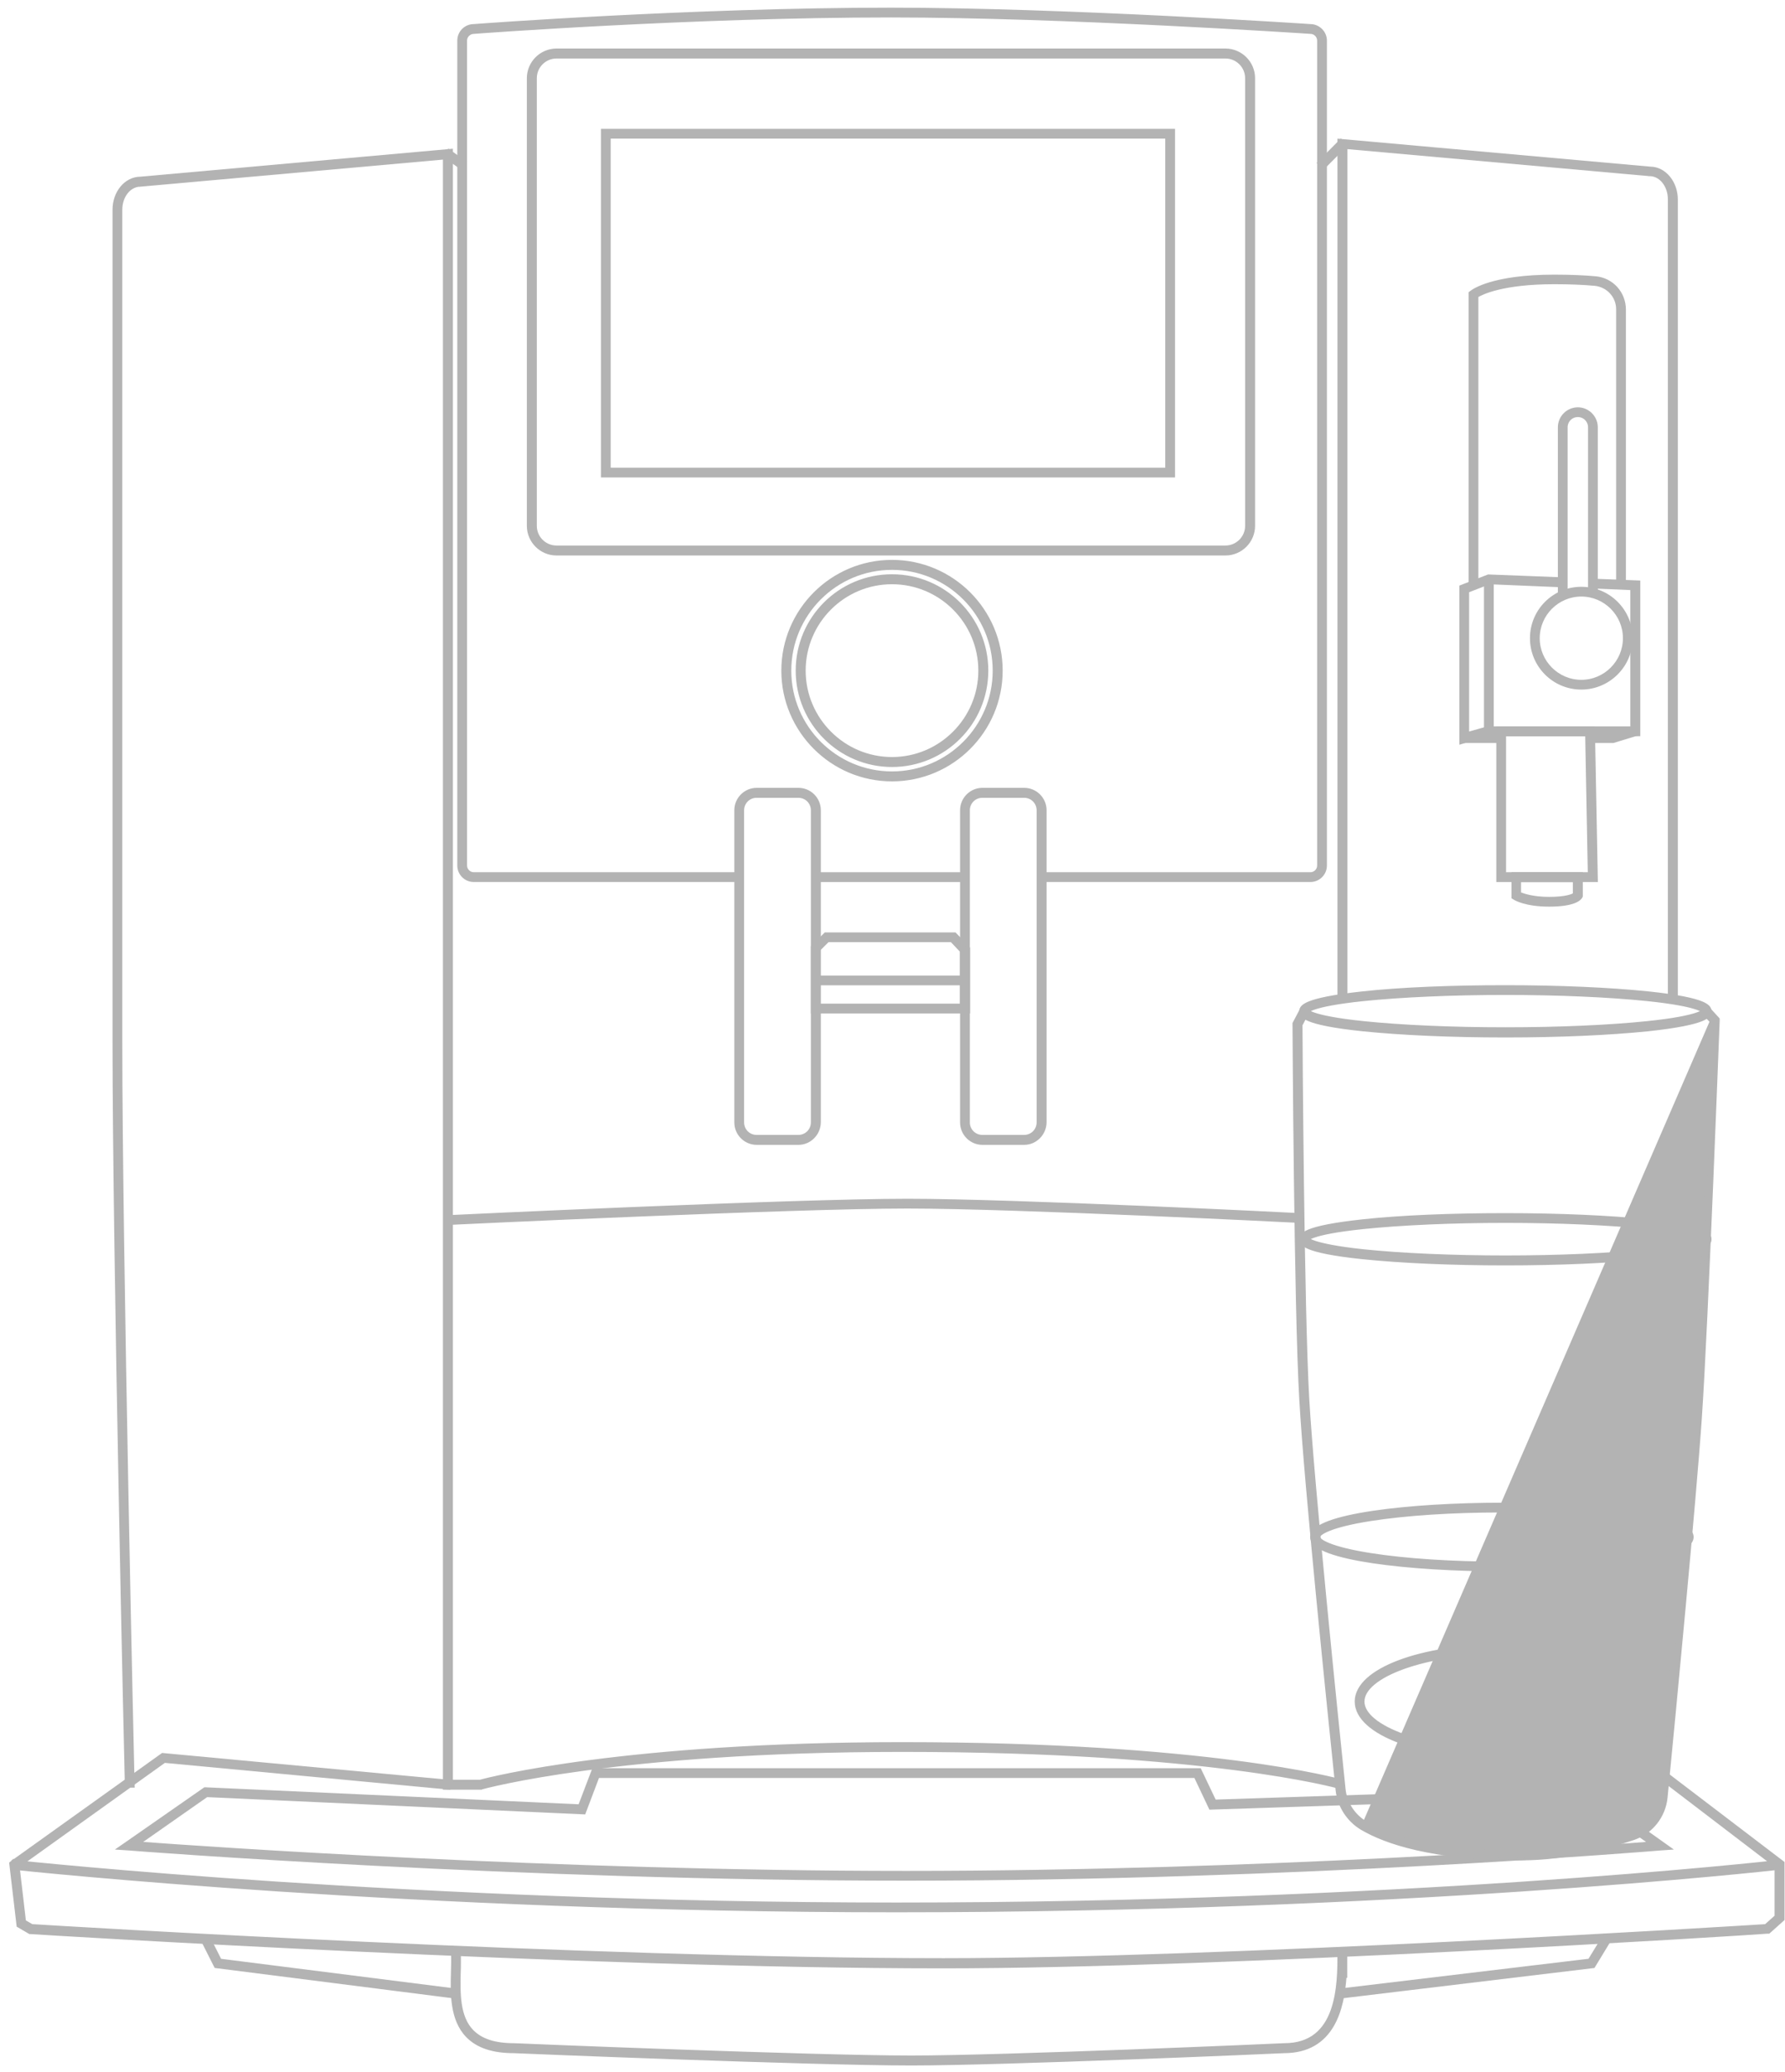 <svg width="131" height="152" viewBox="0 0 131 152" fill="none" xmlns="http://www.w3.org/2000/svg">
<path d="M35.297 131.201H35.32L35.341 131.191L35.364 131.18C35.369 131.178 35.377 131.176 35.39 131.172C35.412 131.166 35.443 131.158 35.484 131.147C35.566 131.126 35.686 131.095 35.845 131.056C36.163 130.979 36.636 130.87 37.267 130.741C38.529 130.481 40.422 130.138 42.966 129.795C48.054 129.111 55.746 128.429 66.201 128.429C77.402 128.429 85.391 129.096 90.591 129.765C93.19 130.1 95.092 130.436 96.349 130.69C96.977 130.817 97.445 130.923 97.757 130.999C97.821 131.014 97.879 131.028 97.93 131.041C98.004 131.059 98.064 131.075 98.111 131.087C98.151 131.098 98.181 131.106 98.202 131.112C98.216 131.116 98.224 131.118 98.229 131.12L98.234 131.121L98.332 131.153L98.361 131.055L98.451 130.753L98.481 130.656L98.383 130.629C98.267 130.595 88.664 127.913 66.201 127.913C45.864 127.913 35.91 130.481 35.238 130.67H33.138V11.129V11.02L33.029 11.029L10.306 13.063C9.213 13.066 8.358 14.121 8.358 15.378V76.456C8.358 91.855 9.247 130.561 9.262 130.954L9.266 131.051H9.362H9.678H9.782L9.778 130.947C9.763 130.556 8.875 91.837 8.875 76.456V15.393C8.875 14.372 9.527 13.594 10.311 13.594V13.595L10.32 13.594L32.606 11.6V131.101V131.201H32.706H35.297Z" fill="#B3B3B3" stroke="#B3B3B3" stroke-width="0.2"/>
<path d="M40.839 40.653H89.936C91.076 40.653 92.009 39.719 92.009 38.58V5.735C92.009 4.595 91.076 3.661 89.936 3.661H40.839C39.699 3.661 38.766 4.595 38.766 5.735V38.58C38.766 39.719 39.699 40.653 40.839 40.653ZM39.297 5.735C39.297 4.886 39.99 4.193 40.839 4.193H89.936C90.785 4.193 91.478 4.886 91.478 5.735V38.58C91.478 39.428 90.785 40.122 89.936 40.122H40.839C39.99 40.122 39.297 39.428 39.297 38.58V5.735Z" fill="#B3B3B3" stroke="#B3B3B3" stroke-width="0.2"/>
<path d="M86.036 34.928H86.136V34.828V9.652V9.552H86.036H44.303H44.203V9.652V34.828V34.928H44.303H86.036ZM85.62 34.412H44.719V10.069H85.62V34.412Z" fill="#B3B3B3" stroke="#B3B3B3" stroke-width="0.2"/>
<path d="M70.925 64.192V64.092H70.825H59.876H59.776V64.192V64.508V64.609H59.876H70.825H70.925V64.508V64.192Z" fill="#B3B3B3" stroke="#B3B3B3" stroke-width="0.2"/>
<path d="M76.342 64.508V64.608H76.442H96.172C96.784 64.608 97.281 64.112 97.281 63.499V2.978C97.281 2.366 96.77 1.871 96.176 1.868C95.808 1.841 77.991 0.663 65.388 0.663C50.891 0.663 35.133 1.837 34.765 1.868C34.154 1.871 33.66 2.367 33.66 2.978V63.499C33.66 64.112 34.157 64.608 34.769 64.608H54.243H54.343V64.508V64.192V64.092H54.243H34.769C34.448 64.092 34.176 63.82 34.176 63.499V2.978C34.176 2.658 34.447 2.385 34.784 2.385V2.385L34.793 2.384C34.957 2.37 50.828 1.18 65.403 1.18C78.05 1.18 95.969 2.37 96.164 2.385L96.164 2.385H96.172C96.493 2.385 96.764 2.656 96.764 2.978V63.499C96.764 63.82 96.493 64.092 96.172 64.092H76.442H76.342V64.192V64.508Z" fill="#B3B3B3" stroke="#B3B3B3" stroke-width="0.2"/>
<path d="M57.441 49.201C57.441 53.626 61.04 57.226 65.463 57.226C69.886 57.226 73.485 53.626 73.485 49.201C73.485 44.777 69.886 41.176 65.463 41.176C61.04 41.176 57.441 44.777 57.441 49.201ZM57.972 49.201C57.972 45.068 61.331 41.708 65.463 41.708C69.594 41.708 72.954 45.068 72.954 49.201C72.954 53.334 69.594 56.695 65.463 56.695C61.331 56.695 57.972 53.334 57.972 49.201Z" fill="#B3B3B3" stroke="#B3B3B3" stroke-width="0.2"/>
<path d="M58.496 49.201C58.496 53.053 61.628 56.171 65.463 56.171C69.314 56.171 72.431 53.053 72.431 49.201C72.431 45.349 69.314 42.231 65.463 42.231C61.613 42.231 58.496 45.349 58.496 49.201ZM59.027 49.201C59.027 45.655 61.904 42.762 65.463 42.762C69.022 42.762 71.9 45.655 71.9 49.201C71.9 52.747 69.008 55.64 65.463 55.64C61.919 55.64 59.027 52.747 59.027 49.201Z" fill="#B3B3B3" stroke="#B3B3B3" stroke-width="0.2"/>
<path d="M60.141 82.349H60.141V82.347V59.446C60.141 58.592 59.449 57.9 58.595 57.9H55.538C54.685 57.9 53.992 58.592 53.992 59.446V82.347C53.992 83.201 54.685 83.893 55.538 83.893H58.595C59.435 83.893 60.125 83.2 60.141 82.349ZM54.509 59.446C54.509 58.884 54.961 58.431 55.523 58.431H58.595C59.158 58.431 59.61 58.884 59.61 59.446V82.347C59.61 82.909 59.158 83.362 58.595 83.362H55.523C54.961 83.362 54.509 82.909 54.509 82.347V59.446Z" fill="#B3B3B3" stroke="#B3B3B3" stroke-width="0.2"/>
<path d="M76.708 82.349H76.708V82.347V59.446C76.708 58.592 76.016 57.9 75.162 57.9H72.105C71.251 57.9 70.559 58.592 70.559 59.446V82.347C70.559 83.201 71.251 83.893 72.105 83.893H75.162C76.002 83.893 76.692 83.2 76.708 82.349ZM71.076 59.446C71.076 58.884 71.528 58.431 72.09 58.431H75.162C75.725 58.431 76.177 58.884 76.177 59.446V82.347C76.177 82.909 75.725 83.362 75.162 83.362H72.09C71.528 83.362 71.076 82.909 71.076 82.347V59.446Z" fill="#B3B3B3" stroke="#B3B3B3" stroke-width="0.2"/>
<path d="M59.61 74.151V74.251H59.71H70.976H70.991H71.091V74.151V69.601V69.561L71.063 69.532L70.114 68.537L70.085 68.506H70.042H60.614H60.573L60.543 68.536L59.64 69.44L59.61 69.469V69.51V74.151ZM70.544 73.734H60.112V69.672L60.761 69.023H69.833L70.544 69.776V73.734Z" fill="#B3B3B3" stroke="#B3B3B3" stroke-width="0.2"/>
<path d="M32.772 89.674L32.776 89.775L32.877 89.769C33.133 89.754 58.237 88.564 66.607 88.564C74.466 88.564 95.142 89.603 95.351 89.618L95.453 89.626L95.458 89.523L95.473 89.207L95.478 89.109L95.38 89.102C95.168 89.087 74.472 88.047 66.607 88.047C58.23 88.047 33.107 89.238 32.851 89.253L32.752 89.259L32.757 89.358L32.772 89.674Z" fill="#B3B3B3" stroke="#B3B3B3" stroke-width="0.2"/>
<path d="M70.925 71.77V71.671H70.825H59.876H59.776V71.77V72.087V72.187H59.876H70.825H70.925V72.087V71.77Z" fill="#B3B3B3" stroke="#B3B3B3" stroke-width="0.2"/>
<path d="M2.158 141.779L2.181 141.793H2.208H2.235C2.837 141.836 42.669 144.309 69.213 144.309C79.585 144.309 94.599 143.687 107.075 143.058C113.313 142.744 118.918 142.427 122.991 142.186C126.994 141.948 129.525 141.783 129.718 141.763H129.772H129.81L129.839 141.737L130.833 140.848L130.866 140.819V140.774V136.706V136.656L130.827 136.626L122.543 130.314L122.464 130.253L122.403 130.333L122.208 130.589L122.147 130.668L122.226 130.729L130.335 136.921V140.593L129.581 141.264C127.467 141.396 89.494 143.762 69.243 143.762C43.123 143.762 4.129 141.375 2.343 141.263L1.805 140.953L1.335 136.919L12.071 129.231L32.862 131.186L32.962 131.195L32.971 131.096L33.001 130.779L33.011 130.68L32.911 130.67L11.962 128.712L11.925 128.708L11.894 128.73L0.9 136.595L0.9 136.594L0.896 136.598L0.82 136.658L0.777 136.693L0.783 136.748L1.311 141.238L1.316 141.287L1.359 141.312L2.158 141.779Z" fill="#B3B3B3" stroke="#B3B3B3" stroke-width="0.2"/>
<path d="M122.504 73.322V73.422H122.604H122.92H122.935H123.035V73.322V14.639C123.035 13.384 122.181 12.328 121.102 12.325L98.365 10.291L98.256 10.281V10.391V73.307V73.407H98.356H98.687H98.787V73.307V10.831L121.074 12.825L121.074 12.826H121.083C121.851 12.826 122.504 13.618 122.504 14.624V73.322Z" fill="#B3B3B3" stroke="#B3B3B3" stroke-width="0.2"/>
<path d="M0.919 136.968L0.91 137.066L1.009 137.076C1.011 137.077 1.016 137.077 1.022 137.078C1.788 137.159 30.357 140.196 65.795 140.196C102.683 140.196 129.952 137.147 130.573 137.077L130.582 137.076L130.68 137.066L130.671 136.968L130.64 136.651L130.631 136.55L130.53 136.561L130.521 136.562C129.895 136.632 102.652 139.679 65.795 139.679C30.386 139.679 1.844 136.645 1.073 136.563C1.067 136.562 1.062 136.561 1.06 136.561L0.959 136.551L0.95 136.651L0.919 136.968Z" fill="#B3B3B3" stroke="#B3B3B3" stroke-width="0.2"/>
<path d="M97.779 148.633C98.415 147.563 98.64 146.204 98.721 145.002H98.772V144.902V143.199V143.099H98.672H98.356H98.256V143.199C98.256 144.408 98.255 146.115 97.748 147.52C97.495 148.22 97.118 148.839 96.559 149.282C96.001 149.725 95.253 150 94.244 150V150L94.237 150C94.028 150.015 73.653 150.904 66.894 150.904C59.682 150.904 37.952 150.015 37.728 150L37.728 150H37.721C36.304 150 35.312 149.671 34.66 149.005L34.66 149.005C34.154 148.491 33.907 147.795 33.791 147.039C33.678 146.292 33.694 145.498 33.709 144.78L33.71 144.755C33.725 144.512 33.725 144.269 33.725 144.045V144.043V143.199V143.099H33.625H33.309H33.209V143.199V144.043C33.209 144.153 33.205 144.266 33.201 144.383L33.201 144.388C33.197 144.506 33.194 144.628 33.194 144.75C33.171 145.502 33.152 146.358 33.283 147.174C33.415 147.991 33.699 148.778 34.291 149.386L34.291 149.386C35.055 150.166 36.184 150.531 37.718 150.531C38.114 150.553 59.706 151.435 66.894 151.435C73.62 151.435 93.823 150.556 94.232 150.531C96.029 150.53 97.122 149.739 97.779 148.633Z" fill="#B3B3B3" stroke="#B3B3B3" stroke-width="0.2"/>
<path d="M33.402 146.523L33.5 146.535L33.514 146.437L33.559 146.106L33.572 146.006L33.472 145.993L16.16 143.8L15.326 142.145L15.28 142.054L15.19 142.101L14.904 142.252L14.817 142.298L14.861 142.386L15.795 144.239L15.819 144.286L15.871 144.293L33.402 146.523Z" fill="#B3B3B3" stroke="#B3B3B3" stroke-width="0.2"/>
<path d="M98.257 146.437L98.27 146.535L98.368 146.523L116.908 144.293L116.956 144.288L116.981 144.246L118.126 142.363L118.178 142.277L118.093 142.225L117.822 142.06L117.736 142.008L117.684 142.093L116.64 143.799L98.299 145.993L98.198 146.005L98.212 146.106L98.257 146.437Z" fill="#B3B3B3" stroke="#B3B3B3" stroke-width="0.2"/>
<path d="M8.959 135.449L8.724 135.611L9.009 135.63L9.459 135.66C9.874 135.702 38.181 137.876 66.502 137.876C94.828 137.876 121.446 135.701 121.844 135.66C121.845 135.66 121.846 135.66 121.846 135.66L122.279 135.63L122.558 135.611L122.33 135.449L116.411 131.246L116.384 131.226L116.35 131.227L89.155 132.129L88.084 129.883L88.057 129.826H87.994H43.61H43.541L43.517 129.89L42.533 132.475L15.12 131.227L15.12 131.227H15.115H15.055H15.024L14.998 131.245L8.959 135.449ZM88.792 132.605L88.82 132.665L88.886 132.663L116.217 131.76L121.086 135.212C116.653 135.56 92.29 137.359 66.502 137.359C40.656 137.359 14.837 135.558 10.221 135.211L15.175 131.745L42.807 133.009L42.88 133.012L42.905 132.945L43.89 130.342H87.72L88.792 132.605Z" fill="#B3B3B3" stroke="#B3B3B3" stroke-width="0.2"/>
<path d="M107.202 54.369V54.503L107.33 54.465L109.199 53.911H120.179H120.279V53.811V42.783V42.687L120.182 42.683L117.065 42.562L116.966 42.559L116.961 42.658L116.946 42.974L116.941 43.074L117.042 43.079L119.747 43.195V53.395H109.169H109.155L109.142 53.399L107.718 53.8V43.379L109.306 42.763L114.677 42.988L114.777 42.992L114.781 42.893L114.796 42.561L114.801 42.461L114.7 42.457L109.248 42.246L109.228 42.245L109.208 42.253L107.266 43.006L107.202 43.031V43.099V54.369Z" fill="#B3B3B3" stroke="#B3B3B3" stroke-width="0.2"/>
<path d="M117.062 64.609H117.164L117.162 64.507L116.951 53.493L116.949 53.395H116.851H110.013H109.913V53.495V64.508V64.609H110.013H117.062ZM116.436 53.911L116.628 64.092H110.429V53.911H116.436Z" fill="#B3B3B3" stroke="#B3B3B3" stroke-width="0.2"/>
<path d="M111.027 65.789V65.846L111.075 65.875L111.145 65.916C111.152 65.922 111.158 65.926 111.162 65.929C111.172 65.935 111.185 65.942 111.2 65.951C111.23 65.968 111.271 65.989 111.325 66.013C111.432 66.062 111.588 66.123 111.796 66.183C112.212 66.302 112.835 66.416 113.687 66.416C115.548 66.416 115.945 65.963 116.033 65.809L116.033 65.809L116.036 65.804L116.051 65.773L116.061 65.752V65.729V64.177V64.077H115.961H111.127H111.027V64.177V65.789ZM111.528 65.537V64.624H115.53V65.602C115.397 65.688 114.935 65.9 113.687 65.9C112.496 65.9 111.785 65.649 111.528 65.537Z" fill="#B3B3B3" stroke="#B3B3B3" stroke-width="0.2"/>
<path d="M119.124 43.034H119.224V42.934V22.715C119.224 21.489 118.312 20.48 117.1 20.37C116.268 20.295 115.256 20.249 114.079 20.249C109.516 20.249 108.099 21.324 107.984 21.411C107.982 21.413 107.981 21.414 107.98 21.414L107.98 21.414L107.919 21.46L107.879 21.49V21.54V42.919V43.019H107.979H108.296H108.396V42.919V21.731C108.771 21.504 110.309 20.751 114.079 20.751C115.251 20.751 116.242 20.796 117.051 20.871C117.995 20.971 118.708 21.743 118.708 22.7V42.934V43.034H118.808H119.124Z" fill="#B3B3B3" stroke="#B3B3B3" stroke-width="0.2"/>
<path d="M112.383 46.821C112.383 48.85 114.024 50.491 116.052 50.491C118.065 50.491 119.722 48.85 119.722 46.821C119.722 44.792 118.081 43.15 116.052 43.15C114.024 43.15 112.383 44.792 112.383 46.821ZM112.899 46.821C112.899 45.083 114.315 43.666 116.052 43.666C117.789 43.666 119.205 45.083 119.205 46.821C119.205 48.558 117.789 49.975 116.052 49.975C114.315 49.975 112.899 48.558 112.899 46.821Z" fill="#B3B3B3" stroke="#B3B3B3" stroke-width="0.2"/>
<path d="M114.847 43.787H114.947V43.687V31.348C114.947 30.875 115.324 30.498 115.796 30.498C116.268 30.498 116.645 30.875 116.645 31.348V43.401V43.501H116.745H117.061H117.161V43.401V31.348C117.161 30.599 116.544 29.982 115.796 29.982C115.048 29.982 114.431 30.599 114.431 31.348V43.687V43.787H114.531H114.847Z" fill="#B3B3B3" stroke="#B3B3B3" stroke-width="0.2"/>
<path d="M109.526 42.497V42.397H109.426H109.109H109.009V42.497V53.646V53.746H109.109H109.426H109.526V53.646V42.497Z" fill="#B3B3B3" stroke="#B3B3B3" stroke-width="0.2"/>
<path d="M98.479 10.372L98.408 10.301L98.338 10.372L96.841 11.879L96.77 11.95L96.841 12.02L97.065 12.243L97.136 12.314L97.207 12.243L98.704 10.736L98.774 10.665L98.704 10.595L98.479 10.372Z" fill="#B3B3B3" stroke="#B3B3B3" stroke-width="0.2"/>
<path d="M100.017 75.561L100.017 75.561C102.808 75.848 106.532 76.014 110.48 76.014C114.428 76.014 118.137 75.848 120.942 75.561L120.943 75.561C123.18 75.32 124.31 75.059 124.884 74.825C125.17 74.709 125.329 74.594 125.415 74.482C125.505 74.364 125.505 74.259 125.505 74.196C125.505 74.134 125.505 74.028 125.415 73.909C125.329 73.795 125.171 73.679 124.884 73.561C124.31 73.326 123.18 73.065 120.942 72.831L120.942 72.831C118.152 72.544 114.428 72.379 110.48 72.379C106.532 72.379 102.808 72.529 100.017 72.831C97.78 73.072 96.649 73.333 96.076 73.567C95.79 73.683 95.631 73.798 95.545 73.91C95.455 74.028 95.455 74.134 95.455 74.196C95.455 74.258 95.455 74.364 95.545 74.484C95.63 74.597 95.789 74.713 96.076 74.831C96.649 75.067 97.78 75.328 100.017 75.561ZM96.004 74.181C96.007 74.179 96.01 74.177 96.012 74.175C96.076 74.129 96.207 74.056 96.471 73.967C96.999 73.79 98.037 73.557 100.068 73.346C102.85 73.061 106.551 72.895 110.48 72.895C114.408 72.895 118.11 73.061 120.892 73.346C122.922 73.557 123.96 73.79 124.488 73.967C124.752 74.056 124.884 74.129 124.947 74.175C124.95 74.177 124.953 74.179 124.955 74.181C124.953 74.183 124.95 74.185 124.947 74.187C124.884 74.233 124.752 74.306 124.488 74.395C123.96 74.572 122.922 74.805 120.892 75.016C118.11 75.302 114.423 75.467 110.48 75.467C106.536 75.467 102.85 75.302 100.068 75.016C98.037 74.805 96.999 74.572 96.471 74.395C96.207 74.306 96.076 74.233 96.012 74.187C96.01 74.185 96.007 74.183 96.004 74.181Z" fill="#B3B3B3" stroke="#B3B3B3" stroke-width="0.2"/>
<path d="M100.017 92.284L100.017 92.284C102.808 92.571 106.532 92.737 110.48 92.737C114.428 92.737 118.137 92.571 120.942 92.284L120.943 92.284C123.18 92.043 124.31 91.782 124.884 91.549C125.17 91.432 125.329 91.318 125.415 91.205C125.505 91.087 125.505 90.982 125.505 90.919C125.505 90.857 125.505 90.751 125.415 90.632C125.329 90.518 125.171 90.402 124.884 90.285C124.31 90.049 123.18 89.788 120.942 89.554L120.942 89.554C118.152 89.268 114.428 89.102 110.48 89.102C106.532 89.102 102.808 89.253 100.017 89.555C97.78 89.796 96.649 90.056 96.076 90.29C95.79 90.407 95.631 90.521 95.545 90.633C95.455 90.752 95.455 90.857 95.455 90.919C95.455 90.982 95.455 91.088 95.545 91.207C95.63 91.321 95.789 91.436 96.076 91.554C96.649 91.79 97.78 92.051 100.017 92.284ZM96.004 90.904C96.007 90.903 96.01 90.901 96.012 90.898C96.076 90.852 96.207 90.779 96.471 90.69C96.999 90.513 98.037 90.28 100.068 90.07C102.85 89.784 106.551 89.618 110.48 89.618C114.408 89.618 118.11 89.784 120.892 90.07C122.922 90.28 123.961 90.509 124.489 90.685C124.753 90.773 124.884 90.845 124.947 90.892C124.953 90.897 124.959 90.901 124.964 90.905C124.959 90.91 124.953 90.915 124.946 90.92C124.883 90.968 124.752 91.042 124.488 91.132C123.96 91.311 122.922 91.543 120.892 91.754C118.11 92.04 114.423 92.206 110.48 92.206C106.536 92.206 102.85 92.04 100.068 91.754C98.038 91.536 97 91.3 96.472 91.12C96.207 91.031 96.076 90.957 96.012 90.911C96.01 90.909 96.007 90.906 96.004 90.904Z" fill="#B3B3B3" stroke="#B3B3B3" stroke-width="0.2"/>
<path d="M96.252 112.766C96.252 112.998 96.391 113.201 96.611 113.376C96.831 113.552 97.148 113.712 97.54 113.858C98.326 114.149 99.438 114.394 100.754 114.59C103.389 114.982 106.862 115.186 110.223 115.186C113.585 115.186 117.058 114.982 119.693 114.59C121.009 114.394 122.121 114.149 122.906 113.858C123.299 113.712 123.615 113.552 123.836 113.376C124.056 113.201 124.194 112.998 124.194 112.766C124.194 112.534 124.057 112.331 123.837 112.155C123.617 111.979 123.3 111.82 122.909 111.674C122.124 111.382 121.014 111.138 119.698 110.942C117.066 110.549 113.593 110.346 110.223 110.346C106.854 110.346 103.381 110.549 100.749 110.942C99.433 111.138 98.323 111.382 97.538 111.674C97.147 111.82 96.83 111.979 96.61 112.155C96.39 112.331 96.252 112.534 96.252 112.766ZM97.575 112.207C98.179 111.97 99.142 111.719 100.57 111.494C103.154 111.088 106.567 110.862 110.223 110.862C113.865 110.862 117.293 111.088 119.877 111.494C121.304 111.719 122.268 111.97 122.872 112.207C123.174 112.326 123.382 112.44 123.512 112.541C123.646 112.646 123.678 112.723 123.678 112.766C123.678 112.809 123.646 112.885 123.512 112.99C123.382 113.092 123.174 113.205 122.872 113.324C122.268 113.562 121.304 113.813 119.877 114.038C117.293 114.444 113.88 114.67 110.223 114.67C106.567 114.67 103.139 114.444 100.57 114.038C99.143 113.813 98.179 113.562 97.575 113.324C97.273 113.205 97.065 113.092 96.935 112.99C96.801 112.885 96.769 112.809 96.769 112.766C96.769 112.723 96.801 112.646 96.935 112.541C97.065 112.44 97.273 112.326 97.575 112.207Z" fill="#B3B3B3" stroke="#B3B3B3" stroke-width="0.2"/>
<path d="M99.521 124.834C99.521 125.432 99.832 125.988 100.376 126.481C100.92 126.973 101.703 127.41 102.667 127.773C104.596 128.499 107.27 128.941 110.269 128.941C113.267 128.941 115.941 128.499 117.87 127.773C118.834 127.41 119.617 126.973 120.161 126.481C120.705 125.988 121.016 125.432 121.016 124.834C121.016 124.235 120.703 123.679 120.158 123.186C119.614 122.694 118.829 122.258 117.864 121.894C115.934 121.168 113.259 120.726 110.269 120.726C107.278 120.726 104.603 121.168 102.673 121.894C101.708 122.258 100.923 122.694 100.379 123.186C99.834 123.679 99.521 124.235 99.521 124.834ZM100.037 124.834C100.037 124.379 100.307 123.926 100.827 123.497C101.346 123.07 102.1 122.677 103.035 122.344C104.905 121.678 107.476 121.257 110.269 121.257C113.061 121.257 115.632 121.678 117.502 122.344C118.437 122.677 119.191 123.07 119.71 123.497C120.23 123.926 120.5 124.379 120.5 124.834C120.5 125.288 120.23 125.741 119.71 126.17C119.191 126.598 118.437 126.99 117.502 127.323C115.632 127.989 113.061 128.41 110.269 128.41C107.476 128.41 104.905 127.989 103.035 127.323C102.1 126.99 101.346 126.598 100.827 126.17C100.307 125.741 100.037 125.288 100.037 124.834Z" fill="#B3B3B3" stroke="#B3B3B3" stroke-width="0.2"/>
<path d="M99.931 134.155L99.93 134.155C98.925 133.552 98.244 132.5 98.12 131.338L98.12 131.337L98.1 131.142C97.549 125.823 95.811 109.033 95.454 102.677C95.062 95.939 94.957 75.355 94.957 75.145V75.1V75.075L94.969 75.053L95.496 74.059L95.543 73.971L95.631 74.017L95.917 74.168L96.005 74.214L95.959 74.303L95.489 75.2C95.49 76.481 95.612 96.116 95.985 102.635C96.362 109.066 98.123 126.178 98.651 131.272L98.651 131.272C98.753 132.264 99.337 133.171 100.199 133.697C101.85 134.679 105.189 135.853 111.684 135.853C114.786 135.853 117.771 135.043 119.74 134.381C120.847 134.002 121.649 132.996 121.766 131.815C122.383 125.486 123.859 110.12 124.28 104.005C124.28 104.005 124.281 104.005 124.281 104.005L124.38 104.012C124.847 97.157 125.63 76.245 125.675 74.904L99.931 134.155ZM99.931 134.155C101.668 135.177 105.091 136.384 111.684 136.384C114.847 136.384 117.901 135.567 119.909 134.887L119.91 134.887C121.212 134.437 122.141 133.259 122.281 131.88L122.281 131.879C122.898 125.552 124.374 110.183 124.796 104.049L124.796 104.049C125.037 100.522 125.361 93.281 125.627 86.895C125.814 82.387 125.972 78.306 126.052 76.256C126.085 75.4 126.104 74.898 126.107 74.866L126.107 74.866V74.859V74.799V74.76L126.081 74.731L125.433 74.023L125.367 73.951L125.293 74.015L125.052 74.226L124.975 74.294L125.045 74.369L125.574 74.942L99.931 134.155Z" fill="#B3B3B3" stroke="#B3B3B3" stroke-width="0.2"/>
<path d="M33.008 11.1L32.926 11.041L32.868 11.123L32.684 11.38L32.626 11.462L32.708 11.52L33.761 12.273L33.843 12.331L33.901 12.25L34.085 11.992L34.143 11.911L34.062 11.853L33.008 11.1Z" fill="#B3B3B3" stroke="#B3B3B3" stroke-width="0.2"/>
<path d="M110.278 53.992V53.892H110.178H107.467H107.367V53.992V54.309V54.409H107.467H110.178H110.278V54.309V53.992Z" fill="#B3B3B3" stroke="#B3B3B3" stroke-width="0.2"/>
<path d="M118.387 54.409H118.402L118.416 54.404L120.088 53.892L120.183 53.863L120.155 53.768L120.064 53.466L120.035 53.37L119.939 53.399L118.312 53.892H116.715H116.615V53.992V54.309V54.409H116.715H118.387Z" fill="#B3B3B3" stroke="#B3B3B3" stroke-width="0.2"/>
</svg>
